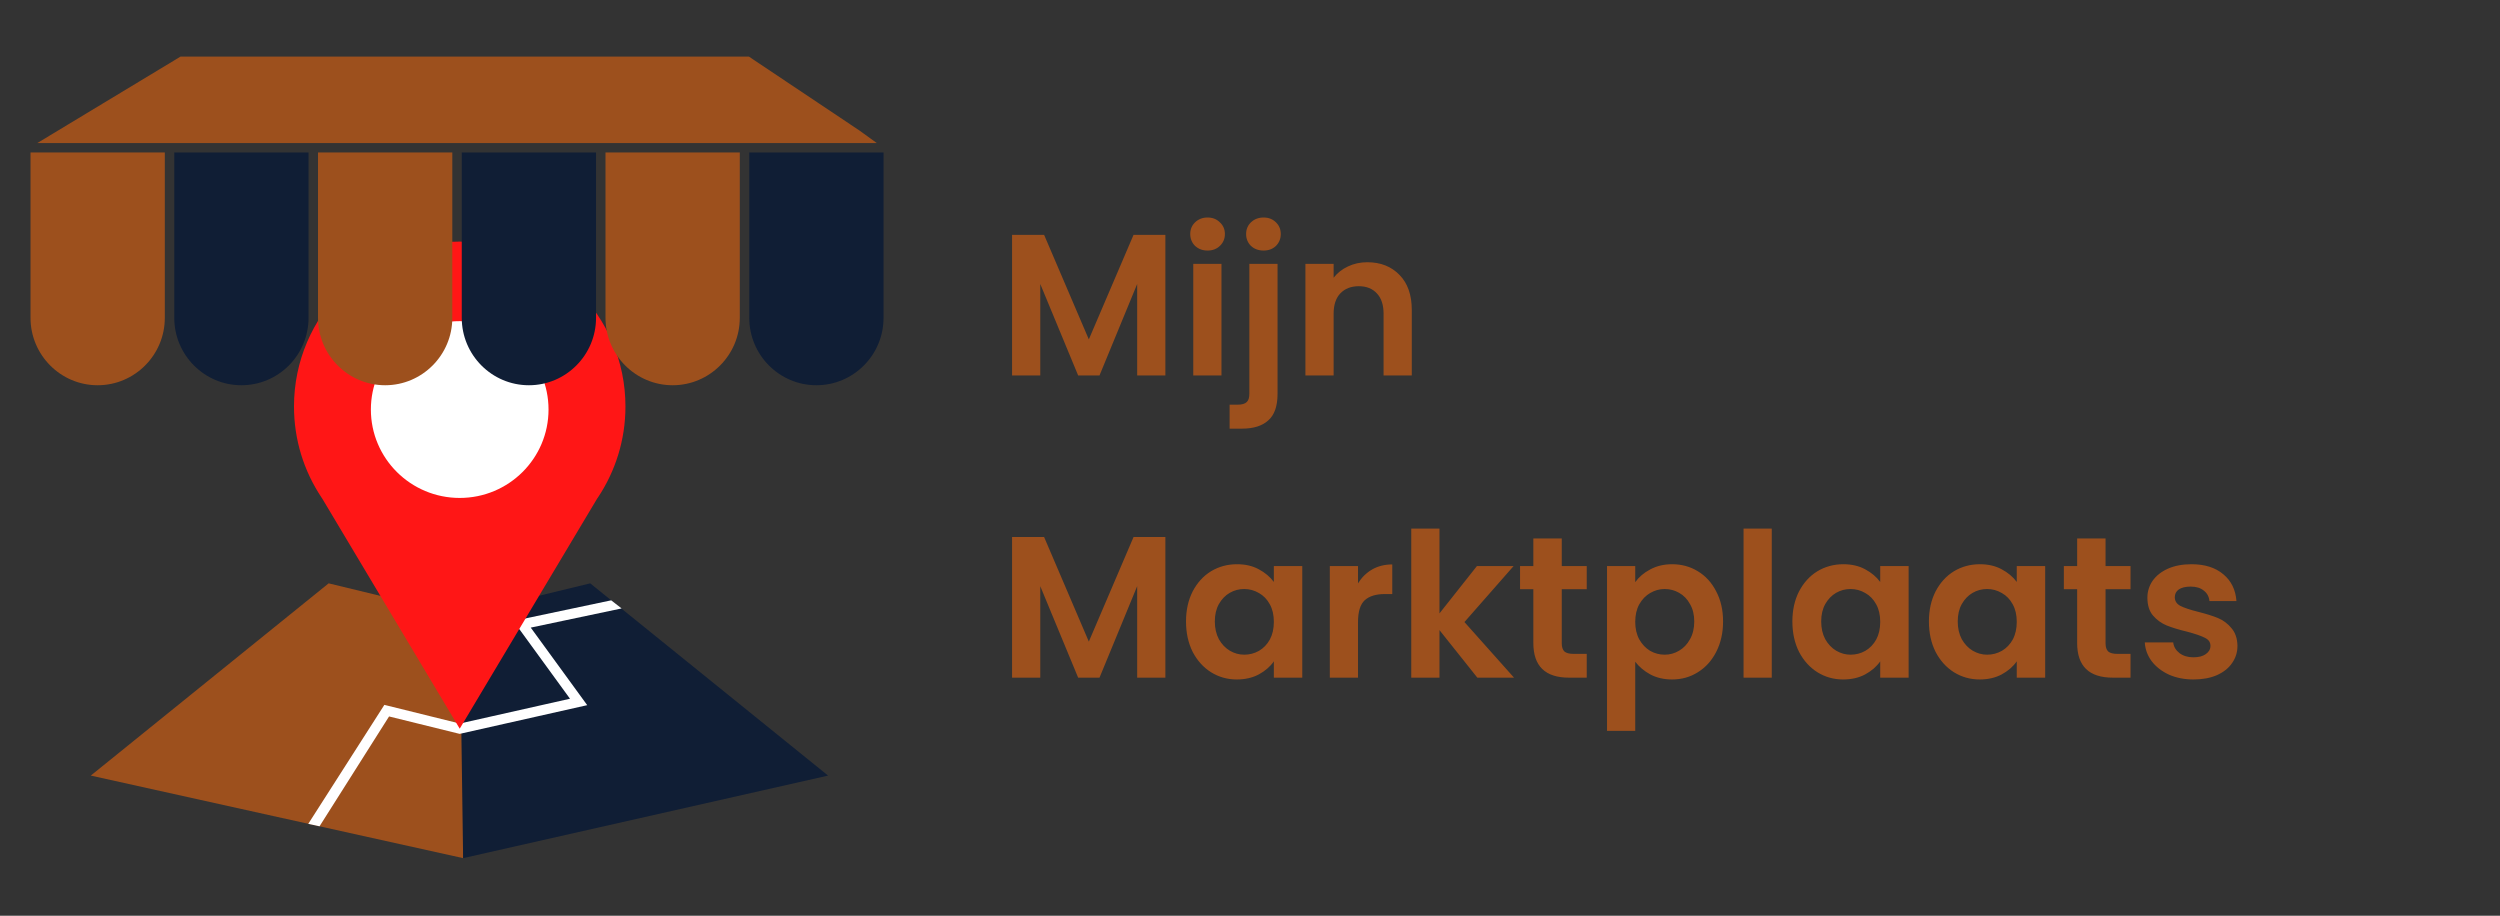 <svg width="273" height="100" viewBox="0 0 273 100" fill="none" xmlns="http://www.w3.org/2000/svg">
<rect x="0" y="0" width="273" height="100" fill="#333333" stroke="none"/>
<path d="M9.913 84.694L35.889 63.701L50.903 67.34L50.573 93.708L9.913 84.694Z" fill="#9D501D"/>
<path d="M90.427 84.694L64.451 63.701L50.201 67.156L50.573 93.708L90.427 84.694Z" fill="#101E35"/>
<path d="M34.892 90.233L33.663 89.962L41.972 76.972L50.205 79.01L62.243 76.302L56.062 67.809L66.743 65.555L67.882 66.441L57.958 68.535L64.125 77.004L50.194 80.139L42.486 78.236L34.892 90.233Z" fill="white"/>
<path d="M65.306 54.309C67.194 51.462 68.299 48.056 68.299 44.389C68.299 34.441 60.194 26.382 50.201 26.382C40.205 26.382 32.104 34.441 32.104 44.389C32.104 48.056 33.205 51.462 35.097 54.309H35.094L35.156 54.399C35.181 54.431 35.201 54.465 35.222 54.5L50.201 79.573L65.177 54.5C65.201 54.465 65.222 54.431 65.243 54.399L65.306 54.309Z" fill="#FF1616"/>
<path d="M59.899 44.722C59.899 50.052 55.559 54.375 50.202 54.375C44.844 54.375 40.5 50.052 40.5 44.722C40.5 39.392 44.844 35.069 50.202 35.069C55.559 35.069 59.899 39.392 59.899 44.722Z" fill="white"/>
<path d="M96.483 16.649V34.708C96.483 38.767 93.195 42.069 89.153 42.069C85.108 42.069 81.82 38.767 81.82 34.708V16.649H96.483Z" fill="#101E35"/>
<path d="M95.75 15.625H4.069L19.712 6.181H81.781L93.858 14.257L93.871 14.267L95.75 15.625Z" fill="#9D501D"/>
<path d="M80.785 16.649V34.708C80.785 38.767 77.496 42.069 73.455 42.069C69.41 42.069 66.121 38.767 66.121 34.708V16.649H80.785Z" fill="#9D501D"/>
<path d="M65.087 16.649V34.708C65.087 38.767 61.799 42.069 57.757 42.069C53.712 42.069 50.424 38.767 50.424 34.708V16.649H65.087Z" fill="#101E35"/>
<path d="M49.392 16.649V34.708C49.392 38.767 46.101 42.069 42.059 42.069C38.017 42.069 34.726 38.767 34.726 34.708V16.649H49.392Z" fill="#9D501D"/>
<path d="M33.694 16.649V34.708C33.694 38.767 30.406 42.069 26.361 42.069C22.319 42.069 19.031 38.767 19.031 34.708V16.649H33.694Z" fill="#101E35"/>
<path d="M17.997 16.649V34.708C17.997 38.767 14.708 42.069 10.663 42.069C6.622 42.069 3.333 38.767 3.333 34.708V16.649H17.997Z" fill="#9D501D"/>
<path d="M127.26 25.644V41H124.18V31.012L120.066 41H117.734L113.598 31.012V41H110.518V25.644H114.016L118.9 37.062L123.784 25.644H127.26ZM131.867 27.36C131.324 27.36 130.87 27.191 130.503 26.854C130.151 26.502 129.975 26.069 129.975 25.556C129.975 25.043 130.151 24.617 130.503 24.28C130.87 23.928 131.324 23.752 131.867 23.752C132.41 23.752 132.857 23.928 133.209 24.28C133.576 24.617 133.759 25.043 133.759 25.556C133.759 26.069 133.576 26.502 133.209 26.854C132.857 27.191 132.41 27.36 131.867 27.36ZM133.385 28.812V41H130.305V28.812H133.385ZM137.99 27.36C137.433 27.36 136.971 27.191 136.604 26.854C136.252 26.502 136.076 26.069 136.076 25.556C136.076 25.043 136.252 24.617 136.604 24.28C136.971 23.928 137.433 23.752 137.99 23.752C138.533 23.752 138.98 23.928 139.332 24.28C139.684 24.617 139.86 25.043 139.86 25.556C139.86 26.069 139.684 26.502 139.332 26.854C138.98 27.191 138.533 27.36 137.99 27.36ZM139.508 43.002C139.508 44.351 139.171 45.319 138.496 45.906C137.836 46.507 136.883 46.808 135.636 46.808H134.272V44.19H135.152C135.621 44.19 135.951 44.095 136.142 43.904C136.333 43.728 136.428 43.435 136.428 43.024V28.812H139.508V43.002ZM149.305 28.636C150.757 28.636 151.931 29.098 152.825 30.022C153.72 30.931 154.167 32.207 154.167 33.85V41H151.087V34.268C151.087 33.3 150.845 32.559 150.361 32.046C149.877 31.518 149.217 31.254 148.381 31.254C147.531 31.254 146.856 31.518 146.357 32.046C145.873 32.559 145.631 33.3 145.631 34.268V41H142.551V28.812H145.631V30.33C146.042 29.802 146.563 29.391 147.193 29.098C147.839 28.79 148.543 28.636 149.305 28.636ZM127.26 58.644V74H124.18V64.012L120.066 74H117.734L113.598 64.012V74H110.518V58.644H114.016L118.9 70.062L123.784 58.644H127.26ZM129.513 67.862C129.513 66.63 129.755 65.537 130.239 64.584C130.738 63.631 131.405 62.897 132.241 62.384C133.092 61.871 134.038 61.614 135.079 61.614C135.988 61.614 136.78 61.797 137.455 62.164C138.144 62.531 138.694 62.993 139.105 63.55V61.812H142.207V74H139.105V72.218C138.709 72.79 138.159 73.267 137.455 73.648C136.766 74.015 135.966 74.198 135.057 74.198C134.03 74.198 133.092 73.934 132.241 73.406C131.405 72.878 130.738 72.137 130.239 71.184C129.755 70.216 129.513 69.109 129.513 67.862ZM139.105 67.906C139.105 67.158 138.958 66.52 138.665 65.992C138.372 65.449 137.976 65.039 137.477 64.76C136.978 64.467 136.443 64.32 135.871 64.32C135.299 64.32 134.771 64.459 134.287 64.738C133.803 65.017 133.407 65.427 133.099 65.97C132.806 66.498 132.659 67.129 132.659 67.862C132.659 68.595 132.806 69.241 133.099 69.798C133.407 70.341 133.803 70.759 134.287 71.052C134.786 71.345 135.314 71.492 135.871 71.492C136.443 71.492 136.978 71.353 137.477 71.074C137.976 70.781 138.372 70.37 138.665 69.842C138.958 69.299 139.105 68.654 139.105 67.906ZM148.295 63.704C148.691 63.059 149.205 62.553 149.835 62.186C150.481 61.819 151.214 61.636 152.035 61.636V64.87H151.221C150.253 64.87 149.52 65.097 149.021 65.552C148.537 66.007 148.295 66.799 148.295 67.928V74H145.215V61.812H148.295V63.704ZM161.326 74L157.19 68.808V74H154.11V57.72H157.19V66.982L161.282 61.812H165.286L159.918 67.928L165.33 74H161.326ZM170.543 64.342V70.238C170.543 70.649 170.639 70.949 170.829 71.14C171.035 71.316 171.372 71.404 171.841 71.404H173.271V74H171.335C168.739 74 167.441 72.739 167.441 70.216V64.342H165.989V61.812H167.441V58.798H170.543V61.812H173.271V64.342H170.543ZM178.567 63.572C178.963 63.015 179.505 62.553 180.195 62.186C180.899 61.805 181.698 61.614 182.593 61.614C183.634 61.614 184.573 61.871 185.409 62.384C186.259 62.897 186.927 63.631 187.411 64.584C187.909 65.523 188.159 66.615 188.159 67.862C188.159 69.109 187.909 70.216 187.411 71.184C186.927 72.137 186.259 72.878 185.409 73.406C184.573 73.934 183.634 74.198 182.593 74.198C181.698 74.198 180.906 74.015 180.217 73.648C179.542 73.281 178.992 72.819 178.567 72.262V79.808H175.487V61.812H178.567V63.572ZM185.013 67.862C185.013 67.129 184.859 66.498 184.551 65.97C184.257 65.427 183.861 65.017 183.363 64.738C182.879 64.459 182.351 64.32 181.779 64.32C181.221 64.32 180.693 64.467 180.195 64.76C179.711 65.039 179.315 65.449 179.007 65.992C178.713 66.535 178.567 67.173 178.567 67.906C178.567 68.639 178.713 69.277 179.007 69.82C179.315 70.363 179.711 70.781 180.195 71.074C180.693 71.353 181.221 71.492 181.779 71.492C182.351 71.492 182.879 71.345 183.363 71.052C183.861 70.759 184.257 70.341 184.551 69.798C184.859 69.255 185.013 68.61 185.013 67.862ZM193.477 57.72V74H190.397V57.72H193.477ZM195.728 67.862C195.728 66.63 195.97 65.537 196.454 64.584C196.953 63.631 197.62 62.897 198.456 62.384C199.307 61.871 200.253 61.614 201.294 61.614C202.203 61.614 202.995 61.797 203.67 62.164C204.359 62.531 204.909 62.993 205.32 63.55V61.812H208.422V74H205.32V72.218C204.924 72.79 204.374 73.267 203.67 73.648C202.981 74.015 202.181 74.198 201.272 74.198C200.245 74.198 199.307 73.934 198.456 73.406C197.62 72.878 196.953 72.137 196.454 71.184C195.97 70.216 195.728 69.109 195.728 67.862ZM205.32 67.906C205.32 67.158 205.173 66.52 204.88 65.992C204.587 65.449 204.191 65.039 203.692 64.76C203.193 64.467 202.658 64.32 202.086 64.32C201.514 64.32 200.986 64.459 200.502 64.738C200.018 65.017 199.622 65.427 199.314 65.97C199.021 66.498 198.874 67.129 198.874 67.862C198.874 68.595 199.021 69.241 199.314 69.798C199.622 70.341 200.018 70.759 200.502 71.052C201.001 71.345 201.529 71.492 202.086 71.492C202.658 71.492 203.193 71.353 203.692 71.074C204.191 70.781 204.587 70.37 204.88 69.842C205.173 69.299 205.32 68.654 205.32 67.906ZM210.638 67.862C210.638 66.63 210.88 65.537 211.364 64.584C211.863 63.631 212.53 62.897 213.366 62.384C214.217 61.871 215.163 61.614 216.204 61.614C217.113 61.614 217.905 61.797 218.58 62.164C219.269 62.531 219.819 62.993 220.23 63.55V61.812H223.332V74H220.23V72.218C219.834 72.79 219.284 73.267 218.58 73.648C217.891 74.015 217.091 74.198 216.182 74.198C215.155 74.198 214.217 73.934 213.366 73.406C212.53 72.878 211.863 72.137 211.364 71.184C210.88 70.216 210.638 69.109 210.638 67.862ZM220.23 67.906C220.23 67.158 220.083 66.52 219.79 65.992C219.497 65.449 219.101 65.039 218.602 64.76C218.103 64.467 217.568 64.32 216.996 64.32C216.424 64.32 215.896 64.459 215.412 64.738C214.928 65.017 214.532 65.427 214.224 65.97C213.931 66.498 213.784 67.129 213.784 67.862C213.784 68.595 213.931 69.241 214.224 69.798C214.532 70.341 214.928 70.759 215.412 71.052C215.911 71.345 216.439 71.492 216.996 71.492C217.568 71.492 218.103 71.353 218.602 71.074C219.101 70.781 219.497 70.37 219.79 69.842C220.083 69.299 220.23 68.654 220.23 67.906ZM229.926 64.342V70.238C229.926 70.649 230.022 70.949 230.212 71.14C230.418 71.316 230.755 71.404 231.224 71.404H232.654V74H230.718C228.122 74 226.824 72.739 226.824 70.216V64.342H225.372V61.812H226.824V58.798H229.926V61.812H232.654V64.342H229.926ZM239.534 74.198C238.536 74.198 237.642 74.022 236.85 73.67C236.058 73.303 235.427 72.812 234.958 72.196C234.503 71.58 234.254 70.898 234.21 70.15H237.312C237.37 70.619 237.598 71.008 237.994 71.316C238.404 71.624 238.91 71.778 239.512 71.778C240.098 71.778 240.553 71.661 240.876 71.426C241.213 71.191 241.382 70.891 241.382 70.524C241.382 70.128 241.176 69.835 240.766 69.644C240.37 69.439 239.732 69.219 238.852 68.984C237.942 68.764 237.194 68.537 236.608 68.302C236.036 68.067 235.537 67.708 235.112 67.224C234.701 66.74 234.496 66.087 234.496 65.266C234.496 64.591 234.686 63.975 235.068 63.418C235.464 62.861 236.021 62.421 236.74 62.098C237.473 61.775 238.331 61.614 239.314 61.614C240.766 61.614 241.924 61.981 242.79 62.714C243.655 63.433 244.132 64.408 244.22 65.64H241.272C241.228 65.156 241.022 64.775 240.656 64.496C240.304 64.203 239.827 64.056 239.226 64.056C238.668 64.056 238.236 64.159 237.928 64.364C237.634 64.569 237.488 64.855 237.488 65.222C237.488 65.633 237.693 65.948 238.104 66.168C238.514 66.373 239.152 66.586 240.018 66.806C240.898 67.026 241.624 67.253 242.196 67.488C242.768 67.723 243.259 68.089 243.67 68.588C244.095 69.072 244.315 69.717 244.33 70.524C244.33 71.228 244.132 71.859 243.736 72.416C243.354 72.973 242.797 73.413 242.064 73.736C241.345 74.044 240.502 74.198 239.534 74.198Z" fill="#9D501D"/>
</svg>
